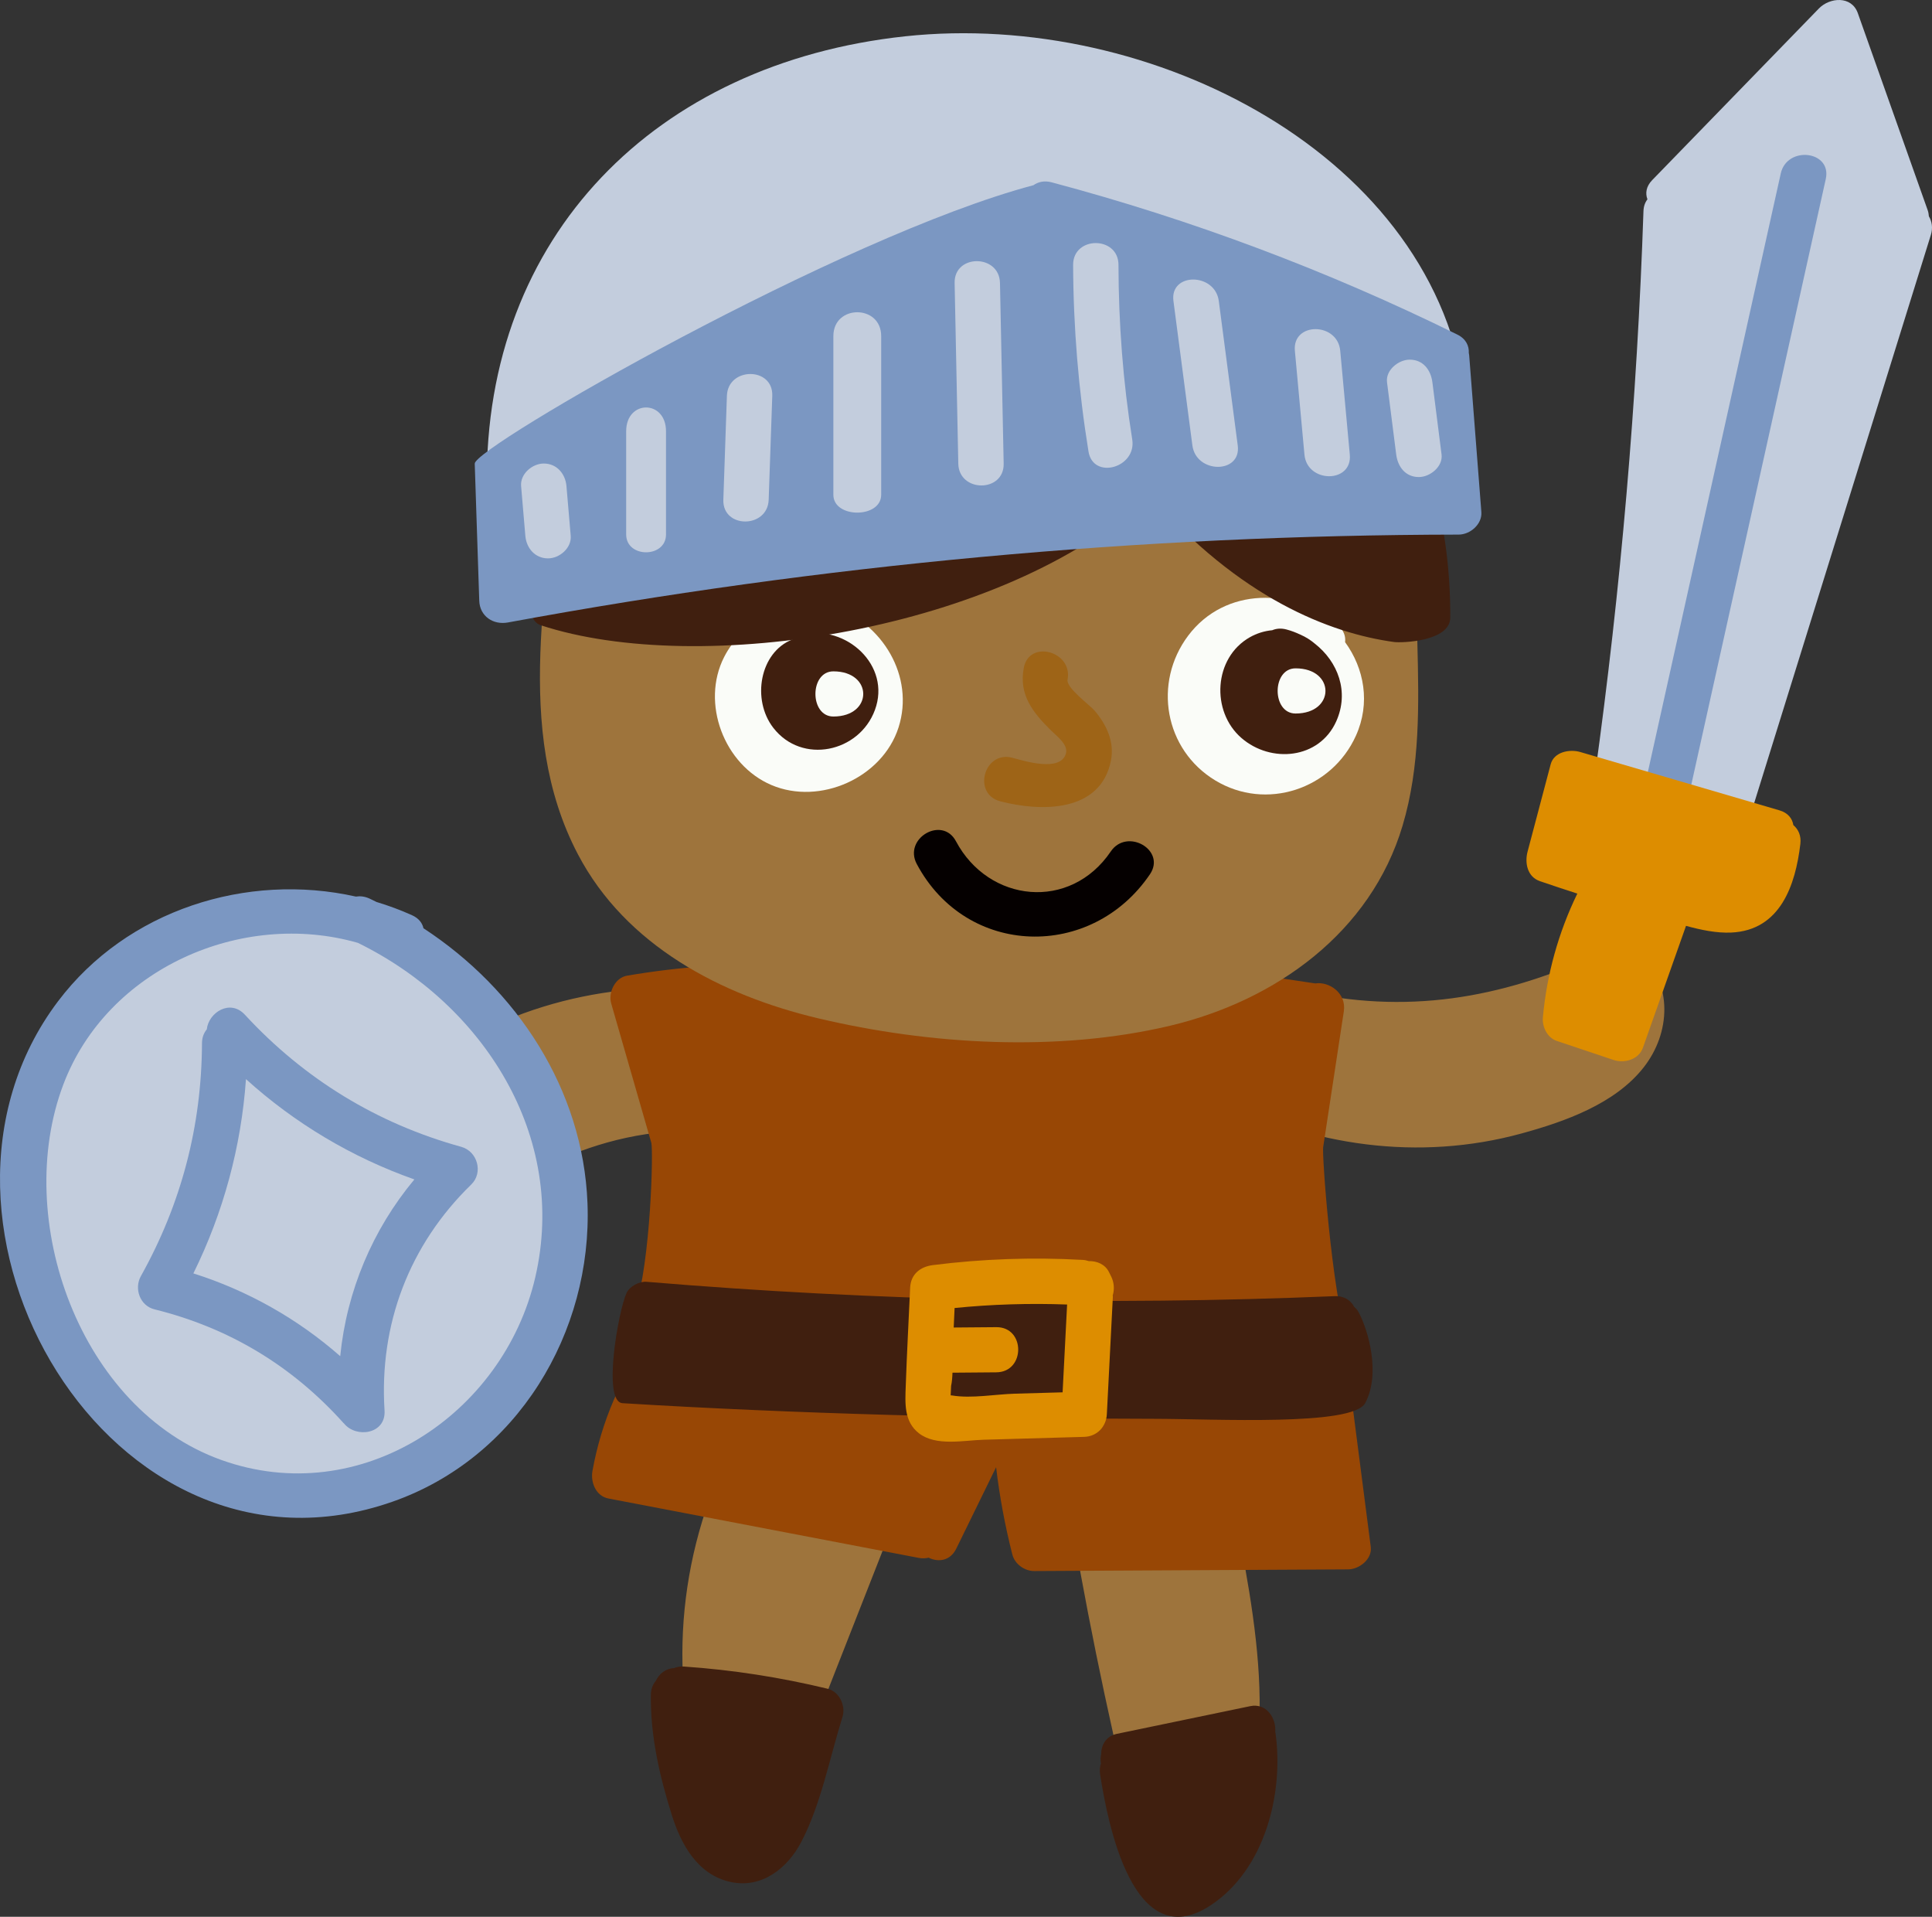 <svg version="1.1" xmlns="http://www.w3.org/2000/svg" xmlns:xlink="http://www.w3.org/1999/xlink" width="116.249" height="115.306" viewBox="0,0,116.249,115.306"><rect x="0" y="0" width="116.249" height="115.306" fill="#333333" stroke="none"/><g transform="translate(-182.433,-122.45)"><g data-paper-data="{&quot;isPaintingLayer&quot;:true}" fill-rule="evenodd" stroke="none" stroke-width="1" stroke-linecap="butt" stroke-linejoin="miter" stroke-miterlimit="10" stroke-dasharray="" stroke-dashoffset="0" style="mix-blend-mode: normal"><path d="M257.095,215.356c1.427,7.532 2.46,15.672 -3.059,21.86c-0.735,0.825 -2.014,0.163 -2.25,-0.731c-1.7,-6.432 -3.151,-12.926 -4.35,-19.47c-0.067,-0.374 0.01,-0.688 0.168,-0.94c0.013,-0.543 0.334,-1.036 1.054,-1.106l6.823,-0.666c0.723,-0.07 1.466,0.274 1.614,1.053" data-paper-data="{&quot;origPos&quot;:null}" fill="#9e743c"/><path d="M259.164,226.635c0.004,0.023 0.012,0.041 0.016,0.065c0.511,3.646 -0.645,8.23 -3.918,10.376c-4.648,3.046 -6.18,-4.956 -6.636,-7.896c-0.035,-0.215 -0.019,-0.436 0.049,-0.643c-0.029,-0.182 -0.025,-0.368 0.014,-0.548c0,-0.56 0.285,-1.1 0.952,-1.239l8.014,-1.664c0.988,-0.205 1.576,0.726 1.509,1.55" fill="#401f0f"/><path d="M236.155,214.174l-7.56,19.252c-0.4,1.02 -1.98,1.382 -2.51,0.231c-3.066,-6.668 -3.446,-14.094 -0.965,-21.012c0.01,-0.03 0.026,-0.052 0.038,-0.08c-0.286,-0.82 0.15,-1.903 1.27,-1.833c3.036,0.19 5.951,0.758 8.828,1.742c0.657,0.225 1.174,1 0.9,1.7" data-paper-data="{&quot;origPos&quot;:null}" fill="#9e743c"/><path d="M230.643,233.26c-0.823,1.572 -2.372,2.811 -4.25,2.402c-1.976,-0.431 -2.972,-2.239 -3.531,-4.009c-0.741,-2.349 -1.3,-4.783 -1.266,-7.254c0.005,-0.35 0.118,-0.624 0.295,-0.828c0.197,-0.424 0.585,-0.749 1.095,-0.774c0.17,-0.07 0.367,-0.11 0.597,-0.095c2.922,0.2 5.796,0.647 8.642,1.334c0.718,0.173 1.11,1.031 0.9,1.7c-0.767,2.44 -1.292,5.252 -2.482,7.524" fill="#401f0f"/><path d="M218.083,210.928c0.53,-2.946 1.729,-5.731 3.506,-8.14c0.528,-0.72 1.413,-0.71 2.007,-0.339c0.183,-0.037 0.372,-0.038 0.556,-0.003c6.206,1.156 12.507,1.724 18.82,1.697c0.393,-0.112 0.833,-0.006 1.178,0.25c0.01,0 0.016,-0.003 0.024,-0.003l18.193,-0.095c1.025,-0.005 1.452,0.78 1.286,1.551c0.002,0.013 0.007,-0.043 0.008,-0.03c0.418,3.242 0.835,6.45 1.252,9.692c0.094,0.73 -0.69,1.345 -1.357,1.349c-6.296,0.036 -12.593,0.064 -18.89,0.101c-0.585,0.003 -1.173,-0.42 -1.32,-0.995c-0.44,-1.727 -0.767,-3.481 -0.977,-5.251c-0.8,1.633 -1.6,3.266 -2.398,4.9c-0.365,0.744 -1.086,0.825 -1.662,0.542c-0.199,0.047 -0.406,0.05 -0.607,0.01l-18.657,-3.57c-0.765,-0.146 -1.087,-0.988 -0.962,-1.666" fill="#984705"/><path d="M233.539,183.145l0.001,-0.01c-0.011,-0.057 -0.016,-0.115 -0.015,-0.173c0.026,-0.578 0.52,-1.238 1.173,-1.169c0.038,0.004 0.072,0.012 0.108,0.017c0.147,-0.067 0.318,-0.106 0.52,-0.099l14.08,0.495c0.695,0.024 1.066,0.534 1.122,1.072c0.168,0.184 0.279,0.434 0.275,0.759c-0.051,4.89 -3.83,9.041 -8.883,8.947c-5.037,-0.094 -8.7,-4.378 -8.542,-9.268c0.003,-0.201 0.058,-0.397 0.16,-0.57M204.067,190.736c1.213,-2.648 4.032,-4.46 6.506,-5.81c5.829,-3.178 12.625,-3.807 19.02,-2.215c0.545,0.136 0.821,0.479 0.895,0.875c0.42,0.419 0.647,1.028 0.567,1.638c0.262,1.115 3.636,5.67 -6.119,5.26c-6.71,-0.282 -12.136,2.956 -17.285,7.168c-0.515,0.421 -1.198,0.358 -1.734,0.03c-2.408,-1.476 -2.993,-4.452 -1.85,-6.946M281.339,186.652c-1.723,2.204 -4.758,3.274 -7.368,3.987c-6.149,1.68 -12.634,0.766 -18.248,-2.132c-0.478,-0.247 -0.66,-0.628 -0.64,-1.015c-0.307,-0.496 -0.368,-1.107 -0.166,-1.654c0.005,-1.098 -1.29,-3.524 -0.36,-4.062c0.096,-0.089 5.497,0.176 7.245,0.503c6.333,1.185 11.988,-0.08 17.733,-2.875c0.574,-0.279 1.198,-0.07 1.625,0.356c1.918,1.91 1.801,4.816 0.179,6.892" data-paper-data="{&quot;origPos&quot;:null}" fill="#9e743c"/><path d="M221.624,191.2l-2.415,-8.387c-0.19,-0.653 0.228,-1.548 0.952,-1.67c3.207,-0.546 6.414,-0.776 9.666,-0.644c0.398,0.017 0.704,0.17 0.921,0.395c0.256,-0.218 0.601,-0.299 0.928,-0.22l3.444,0.867c0.202,0.05 0.361,0.141 0.49,0.254c0.376,0.131 0.674,0.448 0.689,0.97c0.094,3.45 3.459,-0.857 7.047,-0.772c3.712,0.087 5.533,4.303 5.525,0.685c-0.001,-0.464 0.277,-1.034 0.78,-1.15l2.714,-0.624c0.406,-0.266 0.931,-0.308 1.28,-0.033c0.311,-0.244 0.71,-0.347 1.1,-0.283l6.826,1.02c0.83,-0.127 1.89,0.568 1.72,1.685l-1.243,8.17c-0.07,0.463 0.474,8.32 1.503,11.961c0.202,0.714 -0.249,1.46 -1.024,1.51c-13.678,0.87 -27.394,0.287 -40.951,-1.718c-0.672,-0.1 -0.929,-0.626 -0.872,-1.146c-0.13,-0.213 -0.174,-0.485 -0.07,-0.81c0.97,-3.015 1.111,-9.638 0.99,-10.06" fill="#984705"/><path d="M216.04,149.258c0.042,-0.696 0.508,-1.11 1.041,-1.25c0.092,-0.6 0.52,-1.175 1.284,-1.255c16.203,-1.709 32.493,-2.373 48.632,-0.74c0.243,0.024 0.392,2.338 0.567,2.449c0.702,0.144 1.303,0.754 1.04,1.637c-2.139,7.193 0.365,14.843 -1.78,22.027c-1.915,6.421 -7.637,10.522 -13.988,12.028c-6.749,1.6 -14.457,1.146 -21.182,-0.448c-5.841,-1.385 -11.564,-4.377 -14.442,-9.854c-3.983,-7.578 -1.666,-16.52 -1.173,-24.594" data-paper-data="{&quot;origPos&quot;:null}" fill="#9e743c"/><path d="M239.952,173.054c1.975,3.709 6.88,4.214 9.317,0.617c0.977,-1.442 3.342,-0.083 2.357,1.371c-3.51,5.179 -11.034,5.01 -14.03,-0.616c-0.823,-1.544 1.532,-2.919 2.356,-1.372" fill="#050000"/><path d="M226.004,161.974c1.067,-2.096 3.35,-3.147 5.574,-2.974c0.266,-0.146 0.597,-0.191 0.984,-0.062c2.96,0.991 4.922,4.2 3.935,7.277c-0.972,3.027 -4.732,4.702 -7.65,3.458c-2.85,-1.214 -4.254,-4.928 -2.843,-7.7" fill="#fafcf8"/><path d="M230.104,160.922c0.159,-0.134 0.358,-0.241 0.61,-0.3c2.619,-0.612 5.36,1.853 4.361,4.543c-0.945,2.55 -4.386,3.288 -6.107,1.074c-1.326,-1.706 -0.812,-4.558 1.136,-5.317" fill="#401f0f"/><path d="M232.577,162.836c2.397,0 2.397,2.717 0,2.717c-1.439,0 -1.439,-2.717 0,-2.717M253.928,160.686c2.205,-2.933 6.363,-2.907 9.007,-0.627c0.359,0.31 0.474,0.675 0.433,1.021c1.153,1.582 1.537,3.667 0.65,5.63c-1.455,3.22 -5.399,4.537 -8.458,2.69c-3.06,-1.849 -3.764,-5.878 -1.632,-8.714" fill="#fafcf8"/><path d="M257.636,160.785c0.414,-0.235 0.873,-0.379 1.347,-0.423c0.244,-0.104 0.534,-0.132 0.862,-0.044c0.289,0.077 0.565,0.182 0.828,0.308c0.318,0.135 0.61,0.32 0.871,0.541c1.39,1.087 2.092,2.898 1.288,4.682c-1.02,2.266 -3.921,2.537 -5.701,0.996c-1.85,-1.602 -1.676,-4.826 0.505,-6.06" fill="#401f0f"/><path d="M260.388,162.655c2.398,0 2.398,2.717 0,2.717c-1.438,0 -1.438,-2.717 0,-2.717" fill="#fafcf8"/><path d="M213.843,158.09c3.524,-12.398 5.023,-21.974 28.347,-22.484c20.84,-0.456 27.542,11.743 27.507,23.991c-0.004,1.444 -2.92,1.538 -3.39,1.473c-3.866,-0.53 -9.3,-2.648 -14.689,-8.835c-8.837,8.218 -27.132,10.95 -36.639,7.83c-0.304,-0.1 -0.459,-0.356 -0.553,-0.583c-0.458,-0.25 -0.768,-0.742 -0.583,-1.393" fill="#401f0f"/><path d="M243.345,168.034c0.706,0.185 2.883,0.885 3.223,-0.247c0.164,-0.545 -0.57,-1.07 -0.903,-1.403c-1.092,-1.085 -1.942,-2.14 -1.629,-3.765c0.331,-1.715 2.962,-0.989 2.632,0.722c-0.093,0.482 1.346,1.525 1.633,1.865c0.714,0.845 1.2,1.867 0.978,2.997c-0.622,3.151 -4.242,3.083 -6.66,2.45c-1.696,-0.443 -0.977,-3.065 0.726,-2.62" data-paper-data="{&quot;origPos&quot;:null}" fill="#9e6417"/><path d="M281.56,134.44c-0.136,-0.36 -0.083,-0.776 0.289,-1.158l10.03,-10.324c0.65,-0.667 1.963,-0.779 2.34,0.284c1.4,3.946 2.8,7.891 4.198,11.836c0.048,0.133 0.068,0.26 0.078,0.385c0.182,0.31 0.25,0.693 0.118,1.12l-10.83,34.817c-0.072,0.23 -0.183,0.404 -0.318,0.536c-0.184,0.725 -0.91,1.352 -1.825,1.02l-5.64,-2.039c-0.209,-0.073 -0.397,-0.198 -0.544,-0.364c-0.63,-0.123 -1.172,-0.623 -1.06,-1.44c1.564,-11.262 2.54,-22.598 2.925,-33.962c0.01,-0.298 0.101,-0.53 0.238,-0.71" fill="#c3cddd"/><path d="M289.58,132.89c0.376,-1.691 3.089,-1.379 2.71,0.33l-8.684,39.101c-0.376,1.692 -3.089,1.38 -2.71,-0.329l8.685,-39.101" fill="#7b97c2"/><path d="M274.347,173.683l1.39,-5.255c0.2,-0.76 1.155,-0.923 1.78,-0.74l11.983,3.508c0.52,0.151 0.778,0.498 0.839,0.888c0.295,0.25 0.482,0.63 0.422,1.132c-0.295,2.493 -1.21,5.2 -4.156,5.333c-0.882,0.04 -1.81,-0.153 -2.724,-0.403l-2.59,7.324c-0.256,0.724 -1.112,0.963 -1.781,0.74l-3.406,-1.142c-0.577,-0.193 -0.887,-0.854 -0.835,-1.421c0.235,-2.586 0.937,-5.107 2.072,-7.442c-0.753,-0.243 -1.504,-0.492 -2.252,-0.748c-0.76,-0.262 -0.92,-1.099 -0.742,-1.774" fill="#dd8d00"/><path d="M192.457,179.056c6.104,-3.567 13.91,-1.806 17.819,3.662c4.236,3.85 6.805,9.347 6.215,15.26c-0.763,7.646 -6.627,13.935 -14.446,14.536c-8.224,0.632 -14.714,-6.047 -16.874,-13.458c-2.183,-7.492 0.342,-15.942 7.286,-20" fill="#c3cddd"/><path d="M202.904,204.03c0.39,-3.91 1.944,-7.613 4.462,-10.63c-3.744,-1.32 -7.189,-3.371 -10.133,-6.034c-0.286,4.064 -1.361,8.034 -3.165,11.687c3.259,1.029 6.268,2.725 8.836,4.979M190.909,199.218c2.436,-4.363 3.655,-9.021 3.678,-14.014c0.002,-0.347 0.114,-0.623 0.288,-0.832c0.109,-1.016 1.405,-1.844 2.293,-0.88c3.56,3.857 7.945,6.547 13.017,7.946c0.98,0.27 1.34,1.553 0.601,2.27c-3.733,3.631 -5.546,8.413 -5.215,13.592c0.09,1.425 -1.708,1.681 -2.435,0.785c-0.013,-0.014 -0.027,-0.022 -0.04,-0.037c-3.087,-3.435 -6.876,-5.721 -11.371,-6.834c-0.873,-0.216 -1.234,-1.248 -0.816,-1.996" fill="#7b97c2"/><path d="M195.743,210.273c8.362,3.004 16.975,-2.714 18.896,-10.979c1.98,-8.517 -3.153,-16.44 -10.67,-20.125c-6.985,-2.003 -15.08,1.546 -17.721,8.51c-3.074,8.106 0.967,19.531 9.495,22.594M185.92,182.69c4.155,-5.51 11.371,-7.776 17.928,-6.305c0.253,-0.04 0.525,-0.012 0.805,0.113c0.147,0.066 0.288,0.142 0.432,0.21c0.728,0.22 1.445,0.485 2.144,0.8c0.404,0.183 0.616,0.469 0.684,0.782c5.619,3.67 9.602,9.68 9.869,16.53c0.303,7.794 -4.23,15.34 -11.734,17.967c-16.948,5.933 -30.186,-16.765 -20.128,-30.097" fill="#7b97c2"/><path d="M220.132,200.231c0.182,-0.397 0.766,-0.71 1.205,-0.673c13.766,1.151 27.59,1.439 41.392,0.864c0.589,-0.024 0.98,0.253 1.182,0.637c0.096,0.088 0.193,0.184 0.263,0.315c0.597,1.107 1.344,3.725 0.402,5.482c-0.753,1.402 -9.072,0.946 -12.714,0.944c-10.038,-0.006 -21.705,-0.308 -31.97,-0.94c-1.232,-0.076 -0.245,-5.574 0.24,-6.629" fill="#401f0f"/><path d="M239.723,206.396c1.164,0.195 2.601,-0.074 3.783,-0.108l2.864,-0.081l0.271,-5.282c-2.259,-0.084 -4.521,-0.014 -6.77,0.21l-0.053,1.173l2.563,-0.021c1.756,-0.015 1.758,2.702 0,2.717l-2.637,0.022c-0.01,0.283 -0.03,0.559 -0.083,0.795l-0.026,0.567l0.088,0.008M236.932,205.821c0.068,-1.97 0.176,-3.94 0.265,-5.909c0.036,-0.804 0.601,-1.262 1.364,-1.358c2.988,-0.378 6.003,-0.483 9.01,-0.314c0.137,0.007 0.26,0.036 0.376,0.073c0.485,-0.013 0.976,0.19 1.208,0.65l0.136,0.273c0.176,0.35 0.21,0.771 0.095,1.139c0,0.034 0.01,0.063 0.007,0.099l-0.361,7.054c-0.039,0.75 -0.595,1.337 -1.365,1.358l-6.053,0.173c-1.179,0.034 -2.863,0.406 -3.887,-0.387c-0.913,-0.708 -0.832,-1.82 -0.795,-2.851" fill="#dd8d00"/><path d="M236.896,124.634c14.833,-1.593 31.998,7.208 33.726,21.87c0.5,4.237 -3.137,1.178 -3.797,1.12c-17.934,-1.601 -36.009,0.223 -53.262,5.374c-0.914,0.274 -1.826,-0.473 -1.836,-1.392c-0.161,-14.947 10.16,-25.36 25.17,-26.972" fill="#c3cddd"/><path d="M244.616,133.591c0.283,-0.201 0.654,-0.29 1.092,-0.174c8.42,2.241 16.598,5.309 24.414,9.16c0.518,0.254 0.712,0.68 0.689,1.107c0.006,0.041 0.018,0.08 0.022,0.124l0.734,9.443c0.056,0.733 -0.672,1.357 -1.365,1.358c-19.189,0.029 -38.336,1.798 -57.205,5.286c-0.884,0.164 -1.697,-0.372 -1.727,-1.31l-0.272,-8.245c-0.033,-1.002 22.036,-13.685 33.618,-16.749" fill="#7b97c2"/><path d="M267.255,144.085c0.814,0 1.271,0.627 1.365,1.358l0.552,4.347c0.092,0.729 -0.694,1.358 -1.365,1.358c-0.814,0 -1.271,-0.627 -1.364,-1.358l-0.553,-4.347c-0.092,-0.729 0.694,-1.358 1.365,-1.358M263.075,143.55l0.576,6.247c0.16,1.74 -2.57,1.73 -2.729,0l-0.576,-6.246c-0.16,-1.74 2.57,-1.73 2.729,0M255.768,140.556l1.14,8.688c0.228,1.728 -2.504,1.712 -2.729,0l-1.14,-8.688c-0.227,-1.728 2.504,-1.712 2.729,0M249.732,138.384c0.008,3.524 0.27,7.02 0.828,10.5c0.273,1.711 -2.356,2.447 -2.633,0.722c-0.601,-3.711 -0.91,-7.463 -0.924,-11.222c-0.003,-1.748 2.725,-1.75 2.73,0M242.602,139.472l0.222,10.869c0.036,1.749 -2.693,1.749 -2.73,0l-0.221,-10.869c-0.036,-1.749 2.693,-1.748 2.729,0M235.454,142.666v9.547c0,1.432 -2.877,1.432 -2.877,0v-9.547c0,-1.91 2.877,-1.91 2.877,0M226.171,146.26c0.06,-1.744 2.79,-1.752 2.73,0l-0.216,6.25c-0.06,1.744 -2.788,1.752 -2.728,0zM222.507,148.394v6.206c0,1.432 -2.397,1.432 -2.397,0v-6.206c0,-1.909 2.397,-1.909 2.397,0M215.152,150.334c0.79,0 1.302,0.624 1.365,1.358l0.256,2.99c0.062,0.732 -0.672,1.358 -1.365,1.358c-0.79,0 -1.302,-0.624 -1.365,-1.358l-0.255,-2.99c-0.063,-0.732 0.672,-1.358 1.364,-1.358" fill="#c3cddd"/></g></g></svg>